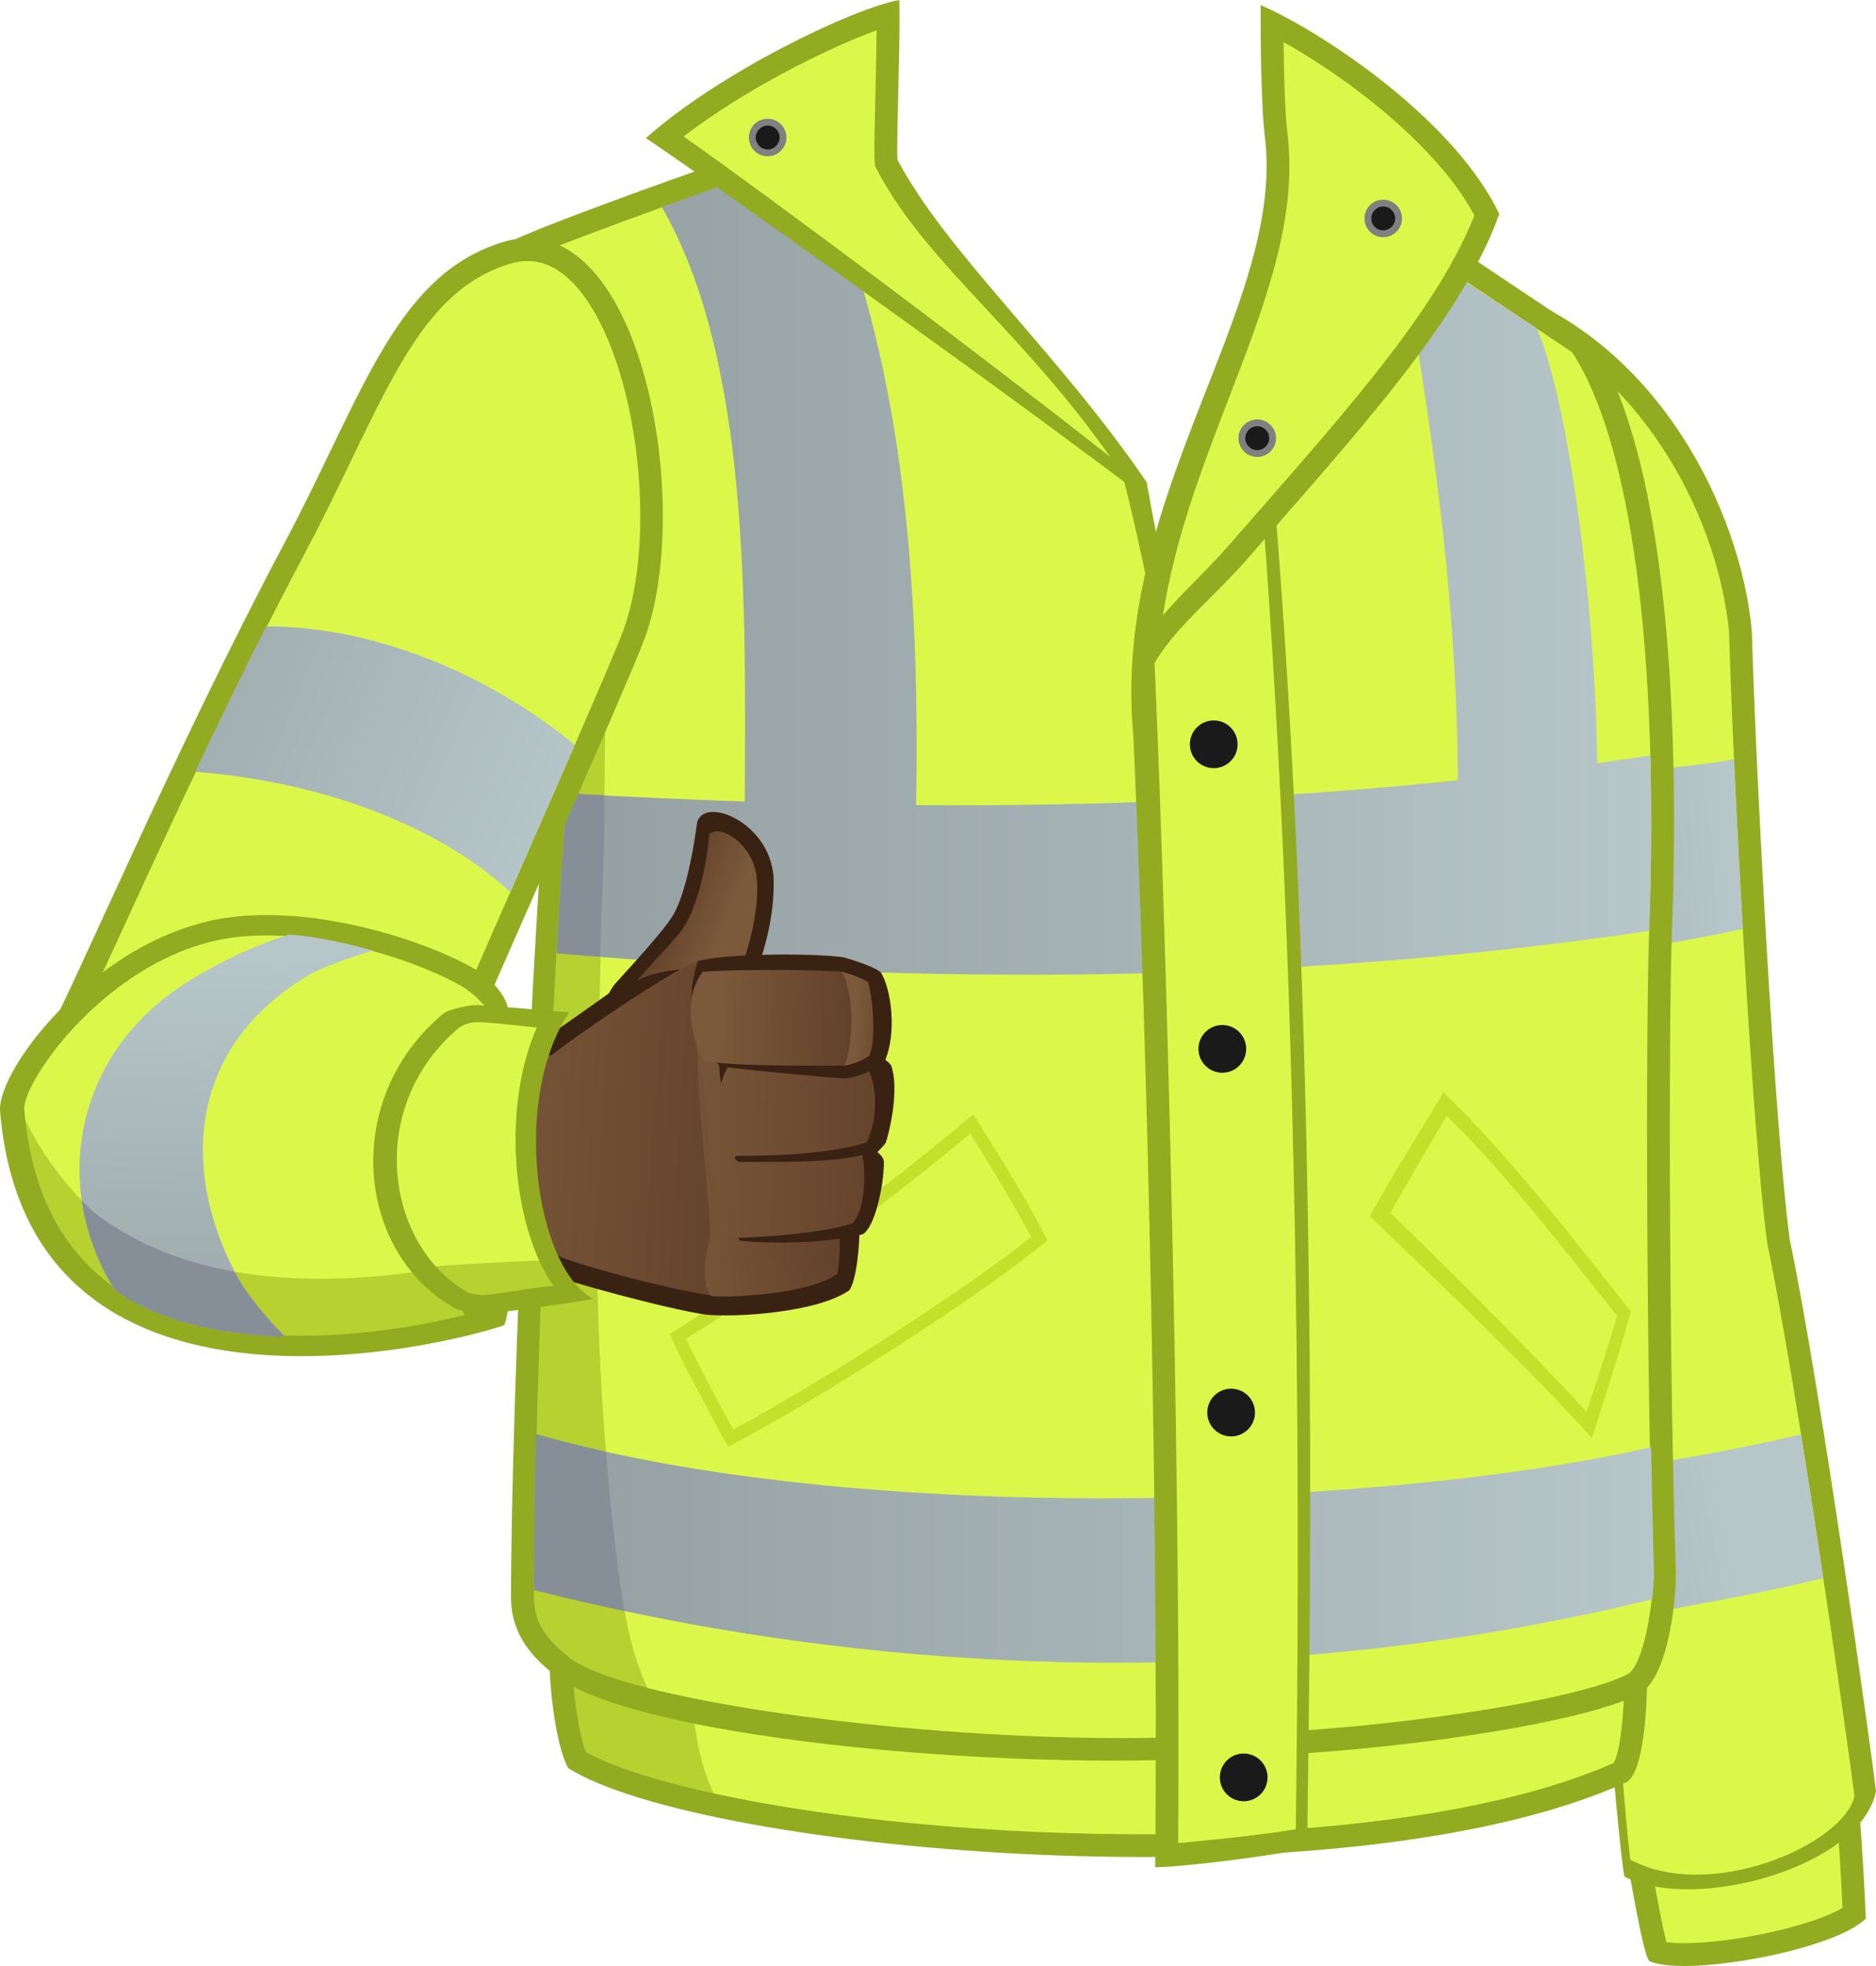 <?xml version="1.0" encoding="utf-8"?>
<!-- Generator: Adobe Illustrator 15.0.0, SVG Export Plug-In . SVG Version: 6.00 Build 0)  -->
<!DOCTYPE svg PUBLIC "-//W3C//DTD SVG 1.1//EN" "http://www.w3.org/Graphics/SVG/1.1/DTD/svg11.dtd">
<svg version="1.1" xmlns="http://www.w3.org/2000/svg" xmlns:xlink="http://www.w3.org/1999/xlink" x="0px" y="0px"
	 width="1195.828px" height="1253.212px" viewBox="0 0 1195.828 1253.212" enable-background="new 0 0 1195.828 1253.212"
	 xml:space="preserve">
<g id="Capa_3">
	<g>
		<g>
			<path fill="#93AB20" d="M1035.537,1176.932c4.846,25.844,11.711,68.232,15.746,73.078c21.803,10.498,117.49-6.459,138.082-27.051
				c-1.615-36.338-4.037-69.044-4.846-77.924C1160.295,1147.861,1051.686,1173.702,1035.537,1176.932z"/>
			<path fill="#DBF74A" d="M1073.469,1238.674c-5.162,0-8.781-0.303-11.25-0.664c-2.713-10.232-6.742-32.607-9.328-46.936
				c-0.18-0.992-0.354-1.974-0.533-2.949c5.396-1.217,11.967-2.715,19.48-4.425c29.215-6.655,74.111-16.882,99.438-21.728
				c0.959,13.373,2.201,32.854,3.225,54.158C1156.449,1227.146,1106.457,1238.674,1073.469,1238.674L1073.469,1238.674z"/>
			<path fill="#93AB20" d="M959.227,184.916c97.711,34.723,150.197,139.699,157.465,217.219
				c2.422,87.21,14.535,318.154,24.223,388.407c19.381,92.056,52.49,329.46,54.914,351.263
				c-9.689,48.451-115.475,77.521-160.291,54.508C1027.057,1162.396,966.494,320.576,959.227,184.916z"/>
			<path fill="#DBF74A" d="M1039.172,1185.41c-10.537-81.705-52.725-788.594-64.096-977.943
				c74.873,37.601,120.199,123.736,127.096,195.557c2.51,89.481,14.75,319.941,24.346,389.504l0.07,0.509l0.104,0.501
				c18.477,87.767,51.311,318.102,55.406,351.5C1175.029,1175.796,1090.043,1212.867,1039.172,1185.41z"/>
			<linearGradient id="SVGID_1_" gradientUnits="userSpaceOnUse" x1="838.636" y1="1019.575" x2="1101.068" y2="971.126">
				<stop  offset="0" style="stop-color:#949FA1"/>
				<stop  offset="1" style="stop-color:#B7C6C9"/>
			</linearGradient>
			<path fill="url(#SVGID_1_)" d="M1148.059,914.391c-42.225,9.777-84.881,17.617-127.656,23.256
				c2.273,34.225,4.455,66.359,6.494,95.544c44.863-9.151,90.896-16.151,135.332-27.311
				C1157.758,976.092,1152.904,944.571,1148.059,914.391z"/>
			<linearGradient id="SVGID_2_" gradientUnits="userSpaceOnUse" x1="862.096" y1="563.592" x2="1100.464" y2="541.849">
				<stop  offset="0" style="stop-color:#949FA1"/>
				<stop  offset="1" style="stop-color:#B7C6C9"/>
			</linearGradient>
			<path fill="url(#SVGID_2_)" d="M1105.324,483.958c-29.387,5.704-74.492,8.016-112.443,11.995
				c2.102,34.387,4.287,76.113,6.516,112.132c37.947-1.978,74.957-7.812,111.525-16.028
				C1108.617,552.049,1106.896,518.994,1105.324,483.958z"/>
		</g>
		<g>
			<g>
				<path fill="#93AB20" d="M350.494,1049.679c-1.435,17.778,3.05,61.745,11.689,77.405c85.539,54.004,495.645,90.496,674.795,8.875
					c13.404-8.448,13.83-69.186,12.445-86.131C967.492,1052.816,404.572,1049.135,350.494,1049.679z"/>
				<path fill="#B7D130" d="M744.287,1169.139c-170.801,1.742-322.877-25.395-370.828-52.26c-4.334-11.148-7.84-35.005-8.574-52.719
					c29.027-0.023,89.896,0.203,163.458,0.482c162.028,0.605,383.935,1.438,481.886,0.439c9.846-0.1,18.281-0.215,25.25-0.351
					c0.176,22.049-2.299,51.146-6.871,59.052C965.48,1151.819,864.68,1167.914,744.287,1169.139z"/>
				<path fill="#DBF74A" d="M1035.479,1064.731c-6.969,0.136-15.404,0.251-25.25,0.351c-97.951,0.998-319.857,0.166-481.886-0.439
					c-32.403-0.123-62.331-0.236-88.173-0.322c0.855,27.563,3.607,55.43,14.699,78.846c71.869,15.658,176.541,27.123,289.418,25.973
					c120.393-1.225,221.193-17.319,284.32-45.355C1033.18,1115.877,1035.654,1086.78,1035.479,1064.731z"/>
			</g>
			<path fill="#93AB20" d="M853.848,107.396c-15.746,70.858-52.98,175.159-95.688,188.956
				c9.084,103.563,15.656,196.911,16.959,310.08c2.771,241.825,1.18,504.061,2.422,513.57
				c98.887-1.494,235.615-21.479,268.898-41.182c18.393-13.002,22.236-64.63,21.803-77.521
				c-4.143-120.337-4.84-342.613-2.449-408.96c2.4-66.359,7.783-289.854-53.27-378.354
				C965.283,182.494,872.018,120.114,853.848,107.396z"/>
			<path fill="#DBF74A" d="M791.303,1105.142c-2.35-57.489-13.762-285.231-13.762-497.499c0-41.787-0.926-91.484-3.029-144.139
				c-3.393-84.686-10.695-87.41-13.119-151.002c61.365-30.686,86.398-127.586,101.168-181.539
				c32.539,22.061,97.25,65.344,139.512,93.523c37.654,57.377,55.574,190.888,49.195,367.328
				c-2.465,68.398-1.613,291.979,2.447,409.984c0.602,17.842-5.426,56.996-15.279,64.859
				C1009.084,1083.303,886.615,1102.13,791.303,1105.142z"/>
			<path fill="#93AB20" d="M322.109,155.846c13.323-9.689,196.105-73.643,204.701-75.098
				c19.54,26.647,131.32,160.383,204.549,229.703c26.844,142.053,53.445,249.146,60.715,808.744
				c-129.195,11.307-382.533-8.589-438.473-51.275c-6.766-6.239-27.859-20.592-27.859-49.662
				c0-128.461,14.939-436.052,22.209-515.994c42.257-90.074,27.912-174.484-20.997-296.756
				C323.32,196.424,316.354,159.691,322.109,155.846z"/>
			<path fill="#B7D130" d="M362.877,1056.707c-0.756-0.672-1.627-1.422-2.594-2.248c-7.481-6.389-20.006-17.084-20.006-36.201
				c0-126.754,13.448-424.102,20.592-504.688c39.23-85.795,35.001-174.91-20.418-313.461c-2.547-6.359-5.942-25.51-6.055-34.441
				c24.936-11.641,143.34-53.826,183.166-66.926c17.28,47.031,92.079,195.658,194.57,224.256
				c14.156,53.293,49.662,207.125,62.986,272.532c2.422,127.182,14.973,320.102,14.531,507.515
				C632.998,1114.351,406.031,1088.847,362.877,1056.707z"/>
			<path fill="#DBF74A" d="M775.119,595.53c-13.324-65.407-47.24-257.392-64.803-310.687
				c-80.754-82.367-158.07-153.223-192.754-186.102c-39.826,13.1-158.23,55.285-183.166,66.926
				c0.112,8.932,3.508,28.082,6.055,34.441c36.373,90.934,50.693,160.57,45.15,221.952c1.98,193.078-18.4,386.159,9.182,579.238
				c2.111,23.215,6.983,51.021,17.814,74.619c86.373,22.063,253.535,38.463,377.053,29.548
				C790.092,918.055,777.541,722.712,775.119,595.53z"/>
			<linearGradient id="SVGID_3_" gradientUnits="userSpaceOnUse" x1="354.812" y1="359.804" x2="1052.532" y2="359.804">
				<stop  offset="0" style="stop-color:#949FA1"/>
				<stop  offset="1" style="stop-color:#B7C6C9"/>
			</linearGradient>
			<path fill="url(#SVGID_3_)" d="M1051.982,481.57c-11.273,1.739-22.566,3.339-33.857,4.922
				c-1.041-99.244-18.354-231.156-38.492-276.98c-32.186-21.491-59.506-38.897-87.428-57.704
				c19.57,116.183,36.354,223.034,37.076,345.566c-114.619,12.017-229.951,16.622-345.322,15.862
				c2.934-165.25-12.957-303.055-66.453-414.951c-25.5,8.725-62.521,21.609-95.67,33.74
				c56.404,97.634,53.395,255.506,52.932,378.928c-36.861-1.255-73.705-2.936-110.504-5.084c-1.096,2.568-2.223,5.14-3.395,7.701
				c-1.854,20.9-3.699,50.766-6.057,94.072c230.057,20.2,465.402,20.081,696.402-14.291c0.02-0.494,0.035-1.06,0.053-1.537
				C1052.678,552.851,1052.896,515.99,1051.982,481.57z"/>
			<path fill="#868F98" d="M385.252,506.963c-7.54-0.402-13.454-0.652-20.988-1.094c-1.096,2.568-2.223,5.14-3.395,7.701
				c-1.854,20.9-3.699,50.766-6.057,94.072c9.184,0.807,18.391,1.524,27.592,2.265C383.579,576.453,385.607,541.494,385.252,506.963
				z"/>
			<path fill="#93AB20" d="M731.107,307.658c0.807,8.883,0,0,2.02,12.111C653.559,258.674,467.87,126.104,411.742,88.016
				C457.77,46.834,542.557,5.651,573.242,0c0.807,22.608-1.936,90.154-1.212,101.744
				C603.561,161.45,674.758,224.864,731.107,307.658z"/>
			<path fill="#DBF74A" d="M707.723,291.289c-81.976-64.652-211.568-161.734-271.965-204.301
				C474.1,57.39,527.74,30.506,558.811,19.311c-0.125,11.969-0.466,26.529-0.782,39.998c-0.544,23.156-0.86,37.641-0.504,43.342
				l0.194,3.118l1.459,2.763c16.629,31.488,41.127,57.876,69.496,88.432C653.225,223.404,680.715,253.011,707.723,291.289z"/>
			<linearGradient id="SVGID_4_" gradientUnits="userSpaceOnUse" x1="340.289" y1="987.002" x2="1054.337" y2="987.002">
				<stop  offset="0" style="stop-color:#949FA1"/>
				<stop  offset="1" style="stop-color:#B7C6C9"/>
			</linearGradient>
			<path fill="url(#SVGID_4_)" d="M1053.1,1019.469c0.742-6.854,1.371-14.279,1.213-19.076c-0.789-22.902-1.275-48.881-1.816-77.825
				c-176.439,39.973-509.131,49.662-711.007-8.476c-0.862,33.703-1.14,74.833-1.2,99.406
				C571.771,1072.234,821.244,1076.32,1053.1,1019.469z"/>
			<path fill="#868F98" d="M341.489,914.092c-0.862,33.703-1.14,74.833-1.2,99.406c19.435,4.932,38.182,9.269,57.852,13.426
				c-5.691-32.822-9.076-67.221-11.883-101.486C371.602,922.133,355.052,917.995,341.489,914.092z"/>
			<path fill="#93AB20" d="M721.822,456.236c14.535-55.717,89.631-150.194,89.631-150.194
				c29.07,351.263,24.225,690.413,21.803,872.101c-21.803,4.846-79.941,12.113-96.898,12.113
				C738.781,928.625,729.09,606.432,721.822,456.236z"/>
			<path fill="#DBF74A" d="M751.02,1174.875c1.932-261.113-9.086-627.934-15.873-769.51c20.592-18.17,43.74-56.492,69.85-77.521
				c25.043,329.354,23.334,662.34,20.992,838.188C806.816,1169.354,770.195,1173.225,751.02,1174.875z"/>
			<path fill="#93AB20" d="M722.395,468.35c-14.121-151.729,95.713-271.064,84.121-378.979c-2.936-23.156-2.936-66.013-2.936-86.143
				c38.379,16.658,123.166,72.387,152.131,133.224c-24.262,67.353-89.873,138.624-161.215,220.462
				C762.01,394.182,724.926,415.477,722.395,468.35z"/>
			<path fill="#DBF74A" d="M741.297,392.23c7.527-48.801,25.07-94.402,42.23-138.986c22.197-57.683,43.162-112.164,37.438-165.426
				c-1.973-15.59-2.578-40.471-2.764-60.994c39.328,21.953,97.176,64.939,121.65,110.48
				c-22.691,57.389-76.395,118.736-138.262,189.411c-5.963,6.809-11.984,13.69-18.051,20.647
				c-7.004,8.037-14.271,15.43-21.297,22.578C754.994,377.316,747.861,384.576,741.297,392.23z"/>
			<g>
				<path fill="#1A1A1A" d="M777.568,1132.865c-0.076,8.393,6.672,15.264,15.064,15.34c8.412,0.074,15.281-6.672,15.357-15.064
					c0.076-8.404-6.68-15.273-15.072-15.35C784.516,1117.716,777.652,1124.453,777.568,1132.865z"/>
				<path fill="#1A1A1A" d="M769.553,900.296c-0.076,8.394,6.672,15.263,15.064,15.349c8.404,0.075,15.285-6.672,15.35-15.075
					c0.074-8.402-6.662-15.272-15.066-15.349C776.498,885.146,769.637,891.893,769.553,900.296z"/>
				<path fill="#1A1A1A" d="M763.949,668.469c-0.084,8.4,6.664,15.27,15.066,15.351c8.395,0.073,15.264-6.672,15.34-15.071
					c0.074-8.402-6.662-15.275-15.066-15.346C770.896,653.322,764.018,660.07,763.949,668.469z"/>
				<path fill="#1A1A1A" d="M758.471,474.309c-0.074,8.405,6.674,15.275,15.066,15.354c8.404,0.074,15.281-6.674,15.35-15.072
					c0.074-8.398-6.672-15.27-15.064-15.347C765.428,459.165,758.547,465.91,758.471,474.309z"/>
			</g>
			<g>
				<path fill="#808080" d="M789.457,279.209c-0.061,6.605,5.248,12.008,11.854,12.07c6.6,0.059,12.002-5.248,12.061-11.852
					c0.064-6.605-5.236-12.008-11.844-12.07C794.924,267.299,789.516,272.605,789.457,279.209z"/>
				<path fill="#1A1A1A" d="M801.344,286.936c-4.191-0.039-7.58-3.487-7.543-7.688c0.035-4.162,3.453-7.543,7.613-7.543
					c4.271,0.037,7.656,3.486,7.617,7.688c-0.041,4.156-3.453,7.542-7.617,7.542H801.344z"/>
			</g>
			<g>
				<path fill="#808080" d="M869.75,139.125c-0.061,6.605,5.244,12.008,11.848,12.074c6.605,0.058,12.014-5.25,12.066-11.854
					c0.057-6.605-5.248-12.007-11.844-12.071C875.211,127.216,869.814,132.521,869.75,139.125z"/>
				<path fill="#1A1A1A" d="M881.631,146.854c-4.195-0.037-7.578-3.49-7.535-7.69c0.031-4.157,3.451-7.542,7.611-7.542
					c4.266,0.035,7.65,3.484,7.619,7.686c-0.043,4.162-3.457,7.547-7.619,7.547H881.631z"/>
			</g>
			<g>
				<path fill="#C3E02D" d="M427.059,850.253c4.115,12.335,37.014,71.972,37.014,71.972
					c59.627-30.854,164.494-98.702,203.561-131.598c-14.393-28.791-43.182-74.026-47.291-80.192
					C546.318,772.115,499.024,805.016,427.059,850.253z"/>
				<path fill="#DBF74A" d="M467.391,911.184c-10.723-19.625-24.307-45.162-30.068-57.672
					c63.91-40.334,111.255-73.02,181.125-130.82c8.895,14.023,27.047,43.338,38.832,65.792
					C616.708,821.174,524.92,880.486,467.391,911.184z"/>
			</g>
			<g>
				<path fill="#C3E02D" d="M1039.461,835.877c-2.756,13.035-24.734,80.754-24.734,80.754
					c-37.553-42.008-111.068-112.261-141.479-141.229c10.133-20.278,43.963-72.786,46.709-79.304
					C961.961,736.656,1004.697,791.697,1039.461,835.877z"/>
				<path fill="#DBF74A" d="M1011.305,899.924c-36.133-39.34-94.178-97.045-125.021-126.693c5.451-10.416,35.85-61.926,35.85-61.926
					c36.73,35.367,77.775,88.95,108.639,127.473C1027.539,850.457,1017.754,881.113,1011.305,899.924z"/>
			</g>
			<g>
				<path fill="#808080" d="M477.377,87.557c-0.064,6.605,5.24,12.012,11.847,12.07c6.604,0.059,12.011-5.25,12.069-11.85
					c0.061-6.607-5.242-12.012-11.847-12.068C482.838,75.643,477.436,80.951,477.377,87.557z"/>
				<path fill="#1A1A1A" d="M489.262,95.283c-4.197-0.04-7.58-3.484-7.54-7.689c0.033-4.155,3.448-7.541,7.613-7.541
					c4.265,0.041,7.65,3.484,7.612,7.684c-0.037,4.162-3.455,7.547-7.612,7.547H489.262z"/>
			</g>
		</g>
		<g>
			<path fill="#93AB20" d="M323.725,153.424c-71.06,19.38-91.805,97.359-142.121,192.187
				C110.277,480.035,47.154,629.445,28.984,662.148c32.878,6.574,224.082,50.874,245.885,58.141
				c14.535-35.125,123.953-280.605,136.064-313.311C442.428,320.98,408.512,132.832,323.725,153.424z"/>
			<path fill="#DBF74A" d="M266.5,702.828c-42.726-11.283-164.565-39.614-216.008-50.943c6.981-14.438,16.281-34.689,27.68-59.505
				c30.014-65.358,71.123-154.868,116.271-239.956c10.921-20.584,20.283-40,29.333-58.774
				c31.55-65.44,54.344-112.722,103.772-126.202c2.755-0.664,5.854-1.053,8.816-1.053c13.473,0,26.008,8.164,37.258,24.266
				c33.46,47.887,45.182,152.559,23.663,211.32c-7.241,19.552-51.536,120.256-87.128,201.175
				C291.707,645.104,275.264,682.48,266.5,702.828z"/>
			<linearGradient id="SVGID_5_" gradientUnits="userSpaceOnUse" x1="-6.944" y1="369.353" x2="362.073" y2="524.729">
				<stop  offset="0" style="stop-color:#949FA1"/>
				<stop  offset="1" style="stop-color:#B7C6C9"/>
			</linearGradient>
			<path fill="url(#SVGID_5_)" d="M169.643,399.309c-15.836,31.263-31.188,62.986-45.271,92.66
				c72.1,5.568,149.53,29.711,200.978,76.637c14.204-32.313,28.746-65.462,41.078-93.816
				C311.383,429.752,238.799,399.251,169.643,399.309z"/>
		</g>
	</g>
</g>
<g id="Capa_4">
	<g>
		<path fill="#3A2213" d="M435.435,808.234c-9.524,0-40.017,2.965-69.856,4.369c-109.934,5.161-208.771,15.873-247.666,0.791
			c-28.75-11.148-49.552-28.868-61.126-39.69C30.549,749.173,19.4,729.318,22.881,707.02
			c3.716-23.807,51.762-108.352,136.336-88.705c44.221,0.747,110.924,31.547,110.924,31.547s68.17,13.104,135.213,15.727
			C411.248,698.623,435.051,760.18,435.435,808.234z"/>
		<linearGradient id="SVGID_6_" gradientUnits="userSpaceOnUse" x1="228.863" y1="943.566" x2="219.196" y2="637.435">
			<stop  offset="6.030000e-006" style="stop-color:#5C3B27"/>
			<stop  offset="1" style="stop-color:#7B593A"/>
		</linearGradient>
		<path fill="url(#SVGID_6_)" d="M128.232,803.86c-23.945-7.253-52.643-31.491-63.209-41.47
			c-23.273-21.934-30.952-37.229-28.072-53.779c2.157-12.403,35.207-92.702,118.549-94.464
			c40.326,0.8,107.634,44.046,108.174,44.349c0,0,46.422,13.408,131.891,17.432c4.127,24.684,12.28,77.903,13.989,121.854
			c-1.728,0.246-15.338-0.142-53.5,2.917C262.518,808.174,169.012,815.175,128.232,803.86z"/>
	</g>
	<g>
		<g>
			<path fill="#3A2213" d="M371.686,671.686c6.106-13.08,14.1-37.267,20.285-44.443c3.632-4.186,32.273-34.719,37.514-44.646
				c5.486-9.279,11.499-31.912,14.879-58.348c4.695-17.44,48.495,0.777,48.821,37.504c0.337,37.664-15.295,68.203-23.815,87.522
				C460.108,652.144,378.445,669.158,371.686,671.686z"/>
			
				<linearGradient id="SVGID_7_" gradientUnits="userSpaceOnUse" x1="453.801" y1="257.46" x2="502.641" y2="273.333" gradientTransform="matrix(0.999 0.053 -0.053 0.999 -31.048 305.851)">
				<stop  offset="6.030000e-006" style="stop-color:#5C3B27"/>
				<stop  offset="1" style="stop-color:#7B593A"/>
			</linearGradient>
			<path fill="url(#SVGID_7_)" d="M388.009,655.779c4.181-10.879,11.67-21.843,15.735-27.646
				c2.074-2.955,11.504-13.654,17.602-20.059c6.59-6.945,12.109-13.454,13.885-16.025c7.551-10.916,14.879-35.269,16.797-60.027
				c6.207-7.338,27.67,5.482,30.227,26.648c2.315,19.253-4.688,47.027-12.924,66.361c0,0,15.249,0.748,15.859,5.108
				C483.088,630.708,410.932,650.174,388.009,655.779z"/>
		</g>
		<g>
			<path fill="#3A2213" d="M347.319,661.772c15.476-10.329,45.253-31.751,45.253-31.751s7.938-2.373,14.031-5.265
				c14.411-6.798,25.158-5.866,41.045-9.028c33.355,3.295,52.424-4.487,88.338,3.707c14.731,44.998,11.418,91.201,11.967,159.618
				c0.133,16.238-2.111,37.001-6.553,43.464c-20.63,14.292-72.506,17.416-91.679,15.484c-24.722-3.654-89.312-21.189-100.021-26.197
				C367.567,799.894,390.318,725.962,347.319,661.772z"/>
			<linearGradient id="SVGID_8_" gradientUnits="userSpaceOnUse" x1="532.904" y1="724.238" x2="292.374" y2="709.411">
				<stop  offset="6.030000e-006" style="stop-color:#5C3B27"/>
				<stop  offset="1" style="stop-color:#7B593A"/>
			</linearGradient>
			<path fill="url(#SVGID_8_)" d="M454.484,826.092c-38.1-6.344-80.242-18.652-96.835-24.598
				c-15.087-14.288-30.171-94.475-6.358-128.605c19.666-15.566,86.416-60.725,95.477-60.648
				c33.934,2.916,62.755,4.483,95.244,11.877c5.232,49.907-5.207,167.994-20.09,193.377
				C515.439,821.296,482.131,824.955,454.484,826.092z"/>
			
				<linearGradient id="SVGID_9_" gradientUnits="userSpaceOnUse" x1="609.703" y1="370.678" x2="465.352" y2="398.174" gradientTransform="matrix(0.999 0.053 -0.053 0.999 -31.048 305.851)">
				<stop  offset="6.030000e-006" style="stop-color:#5C3B27"/>
				<stop  offset="1" style="stop-color:#7B593A"/>
			</linearGradient>
			<path fill="url(#SVGID_9_)" d="M542.012,624.117c-32.489-7.394-48.794-6.467-82.719-9.383c-0.179,0-12.502,4.9-12.686,4.914
				c-6.004,55.72,1.533,98.496,6.297,167.155c-3.178,13.09-6.354,29.772,0.393,39.288c9.33,1.434,64.947-0.966,80.615-14.533
				c1.259-8.716,1.534-13.483,1.325-25.252C534.594,749.665,547.007,671.69,542.012,624.117z"/>
			<path fill="#3A2213" d="M462.882,669.158c5.37,2.178,72.848-5.208,83.467-4.352c5.544,1.719,18.079,9.672,21.649,14.227
				c4.374,11.702,1.391,33.942-3.371,49.418c-2.027,2.774-5.359,5.961-5.359,5.961s4.355,3.209,4.166,6.543
				c-0.104,16.251-6.287,42.407-13.689,45.849c-25.754,6.646-65.955,5.88-78.388,3.972
				C466.396,782.046,463.46,684.477,462.882,669.158z"/>
			
				<linearGradient id="SVGID_10_" gradientUnits="userSpaceOnUse" x1="672.96" y1="395.619" x2="467.316" y2="399.651" gradientTransform="matrix(0.999 0.053 -0.053 0.999 -31.048 305.851)">
				<stop  offset="6.030000e-006" style="stop-color:#5C3B27"/>
				<stop  offset="1" style="stop-color:#7B593A"/>
			</linearGradient>
			<path fill="url(#SVGID_10_)" d="M455.289,788.787c0.785-22.231-1.895-36.377-2.385-51.602c-1.44-20.791-3.973-42.07-7.145-64.297
				c7.494,0.388,17.099,5.344,17.099,5.344s41.386,0.971,60.69,1.805c5.657,2.594,25.56-0.029,29.711,1.372
				c5.975,11.06,6.406,32.362-0.734,46.646c-4.686,2.418-15.275,4.809-15.275,4.809s6.15,2.221,12.36,3.187
				c2.499,11.589,2.017,34.464-6.021,43.61C524.387,786.96,466.48,790.32,455.289,788.787z"/>
			<path fill="#3A2213" d="M469.965,736.793c-3.172,0.393-0.895,2.982,0.895,3.863c23.813,0,59.536,0.899,81.279-4.967
				c1.221-2.319,3.145-5.889,4.071-8.393C528.61,735.898,494.97,736.793,469.965,736.793z"/>
			<path fill="#3A2213" d="M466.986,677.329c-1.547-0.397-6.707-3.527-7.957-3.589c-0.971,4.706-0.493,10.23,0.521,17.203
				C461.33,684.396,463.716,679.033,466.986,677.329z"/>
			<path fill="#3A2213" d="M444.96,612.566c19.049-4.961,73.823-4.961,92.483-2.386c12.301,3.371,22.117,7.542,24.205,9.923
				c6.33,10.443,10.42,38.397,2.084,56.865c-8.338,6.533-19.021,10.41-26.193,10.41c-6.107,0-68.891-5.975-78.672-7.76
				C451.18,671.265,432.499,647.949,444.96,612.566z"/>
			<linearGradient id="SVGID_11_" gradientUnits="userSpaceOnUse" x1="566.891" y1="651.215" x2="455.437" y2="647.056">
				<stop  offset="6.030000e-006" style="stop-color:#5C3B27"/>
				<stop  offset="1" style="stop-color:#7B593A"/>
			</linearGradient>
			<path fill="url(#SVGID_11_)" d="M538.632,679.241c0,0-70.153,0.985-90.099-2.878c-7.881-15.098-13.775-39.355-0.602-56.856
				c19.458-1.784,72.972-1.453,88.055-0.071c6.74,2.191,11.076,3.934,17.325,6.613c3.546,12.375,4.985,39.852,0.597,47.038
				C548.55,676.671,538.632,679.241,538.632,679.241z"/>
			<linearGradient id="SVGID_12_" gradientUnits="userSpaceOnUse" x1="577.636" y1="651.627" x2="545.245" y2="649.741">
				<stop  offset="6.030000e-006" style="stop-color:#5C3B27"/>
				<stop  offset="1" style="stop-color:#7B593A"/>
			</linearGradient>
			<path fill="url(#SVGID_12_)" d="M553.312,626.049c-6.343-3.967-16.843-6.703-17.06-6.74c7.74,11.11,8.531,44.059,1.986,59.933
				c4.289-0.407,10.312-2.57,15.67-6.154C558.297,665.9,556.857,638.424,553.312,626.049z"/>
		</g>
	</g>
</g>
<g id="Capa_2">
	<g>
		<g>
			<path fill="#93AB20" d="M0.056,708.348c-2.253-27.116,64.552-114.068,148.466-123.849c57.828-6.737,125.662,16.441,154.91,33.679
				c13.193,7.771,22.475,22.188,19.889,27.62c-51.637,33.677,13.93,156.856-1.819,198.889
				C287.938,856.639,18.134,925.62,0.056,708.348z"/>
			<path fill="#B7D130" d="M192.114,851.459c-109.237,0-168.653-48.456-176.606-144.021c-1.52-18.304,56.43-100.857,135.138-110.025
				c6.108-0.712,12.6-1.071,19.302-1.071c50.57,0,103.264,19.943,124.598,32.512c5.354,3.156,8.934,6.375,11.029,8.73
				c-26.486,22.779-33.844,61.416-35.848,83.6c-3.406,37.712,3.958,85.273,26.717,117.016
				C273.061,844.093,234.07,851.459,192.114,851.459z"/>
			<path fill="#DBF74A" d="M280.878,808.327c-10.433-27.775-13.603-59.999-11.151-87.144c2.004-22.184,12.572-57.451,39.059-80.232
				c-2.096-2.354-8.886-8.941-14.24-12.098c-21.334-12.568-74.027-32.512-124.598-32.512c-6.702,0-13.193,0.359-19.302,1.071
				c-78.708,9.168-136.657,91.722-135.138,110.025c0.188,2.251,0.434,4.453,0.68,6.653c10.591,21.67,25.37,41.629,43.252,58.355
				C119.24,819.168,203.764,821.285,280.878,808.327z"/>
			<linearGradient id="SVGID_13_" gradientUnits="userSpaceOnUse" x1="135.411" y1="931.263" x2="146.359" y2="609.397">
				<stop  offset="0" style="stop-color:#949FA1"/>
				<stop  offset="1" style="stop-color:#B7C6C9"/>
			</linearGradient>
			<path fill="url(#SVGID_13_)" d="M121.405,624.695c-75.704,46.335-88.677,133.352-48.192,197.72
				c26.664,18.995,63.591,28.116,108.441,29.695c-11.074-11.403-22.249-24.407-29.264-36.21
				c-36.146-65.186-36.146-147.746,46.473-195.551c11.897-5.839,26.221-10.568,38.727-14.486
				c-16.338-4.39-35.297-8.97-53.358-10.137C163.004,602.445,141.361,612.484,121.405,624.695z"/>
			<path fill="#868F98" d="M52.109,765.169c2.826,19.923,9.911,39.452,21.104,57.246c26.664,18.995,63.591,28.116,108.441,29.695
				c-11.074-11.403-22.249-24.407-29.264-36.21c-0.965-1.748-1.893-3.506-2.813-5.271c-32.986-5.836-63.938-17.711-90.139-38.182
				C56.927,770.092,54.5,767.648,52.109,765.169z"/>
		</g>
		<g>
			<path fill="#93AB20" d="M378.23,828.091c-36.795-19.619-52.422-127.236-15.415-182.827c-11.835-0.656-41.314-3.681-55.083-4.336
				c-6.885-1.146-21.73,2.372-25.172,5.232c-65.244,54.195-55.512,152.404,6.975,187.502c3.137,1.77,10.023,3.16,17.767,3.814
				C323.656,836.497,366.615,830.053,378.23,828.091z"/>
			<path fill="#B7D130" d="M307.602,825.645c-5.232-0.525-8.258-1.306-9.166-1.622c-24.355-13.83-41.057-40.665-44.707-71.874
				c-4.363-37.295,10.375-73.636,39.441-97.377c2.232-0.933,8.077-2.297,11.395-2.297c8.455,1.343,21.426,1.783,33.972,2.211
				c0.472,0.014,0.944,0.033,1.421,0.045c-22.74,51.646-13.646,127.016,12.838,164.881
				C336.476,821.141,317.985,824.982,307.602,825.645z"/>
			<path fill="#DBF74A" d="M342.158,655.074c-0.469-0.021-26.945-3.293-36.145-3.436c-5.006-0.343-9.682,0.984-12.844,3.133
				c-29.066,23.741-43.805,60.082-39.441,97.377c2.49,21.299,11.07,40.556,24.001,55.032c21.821-1.481,43.908-2.882,65.957-3.615
				C325.193,762.525,322.646,699.4,342.158,655.074z"/>
		</g>
	</g>
</g>
</svg>
